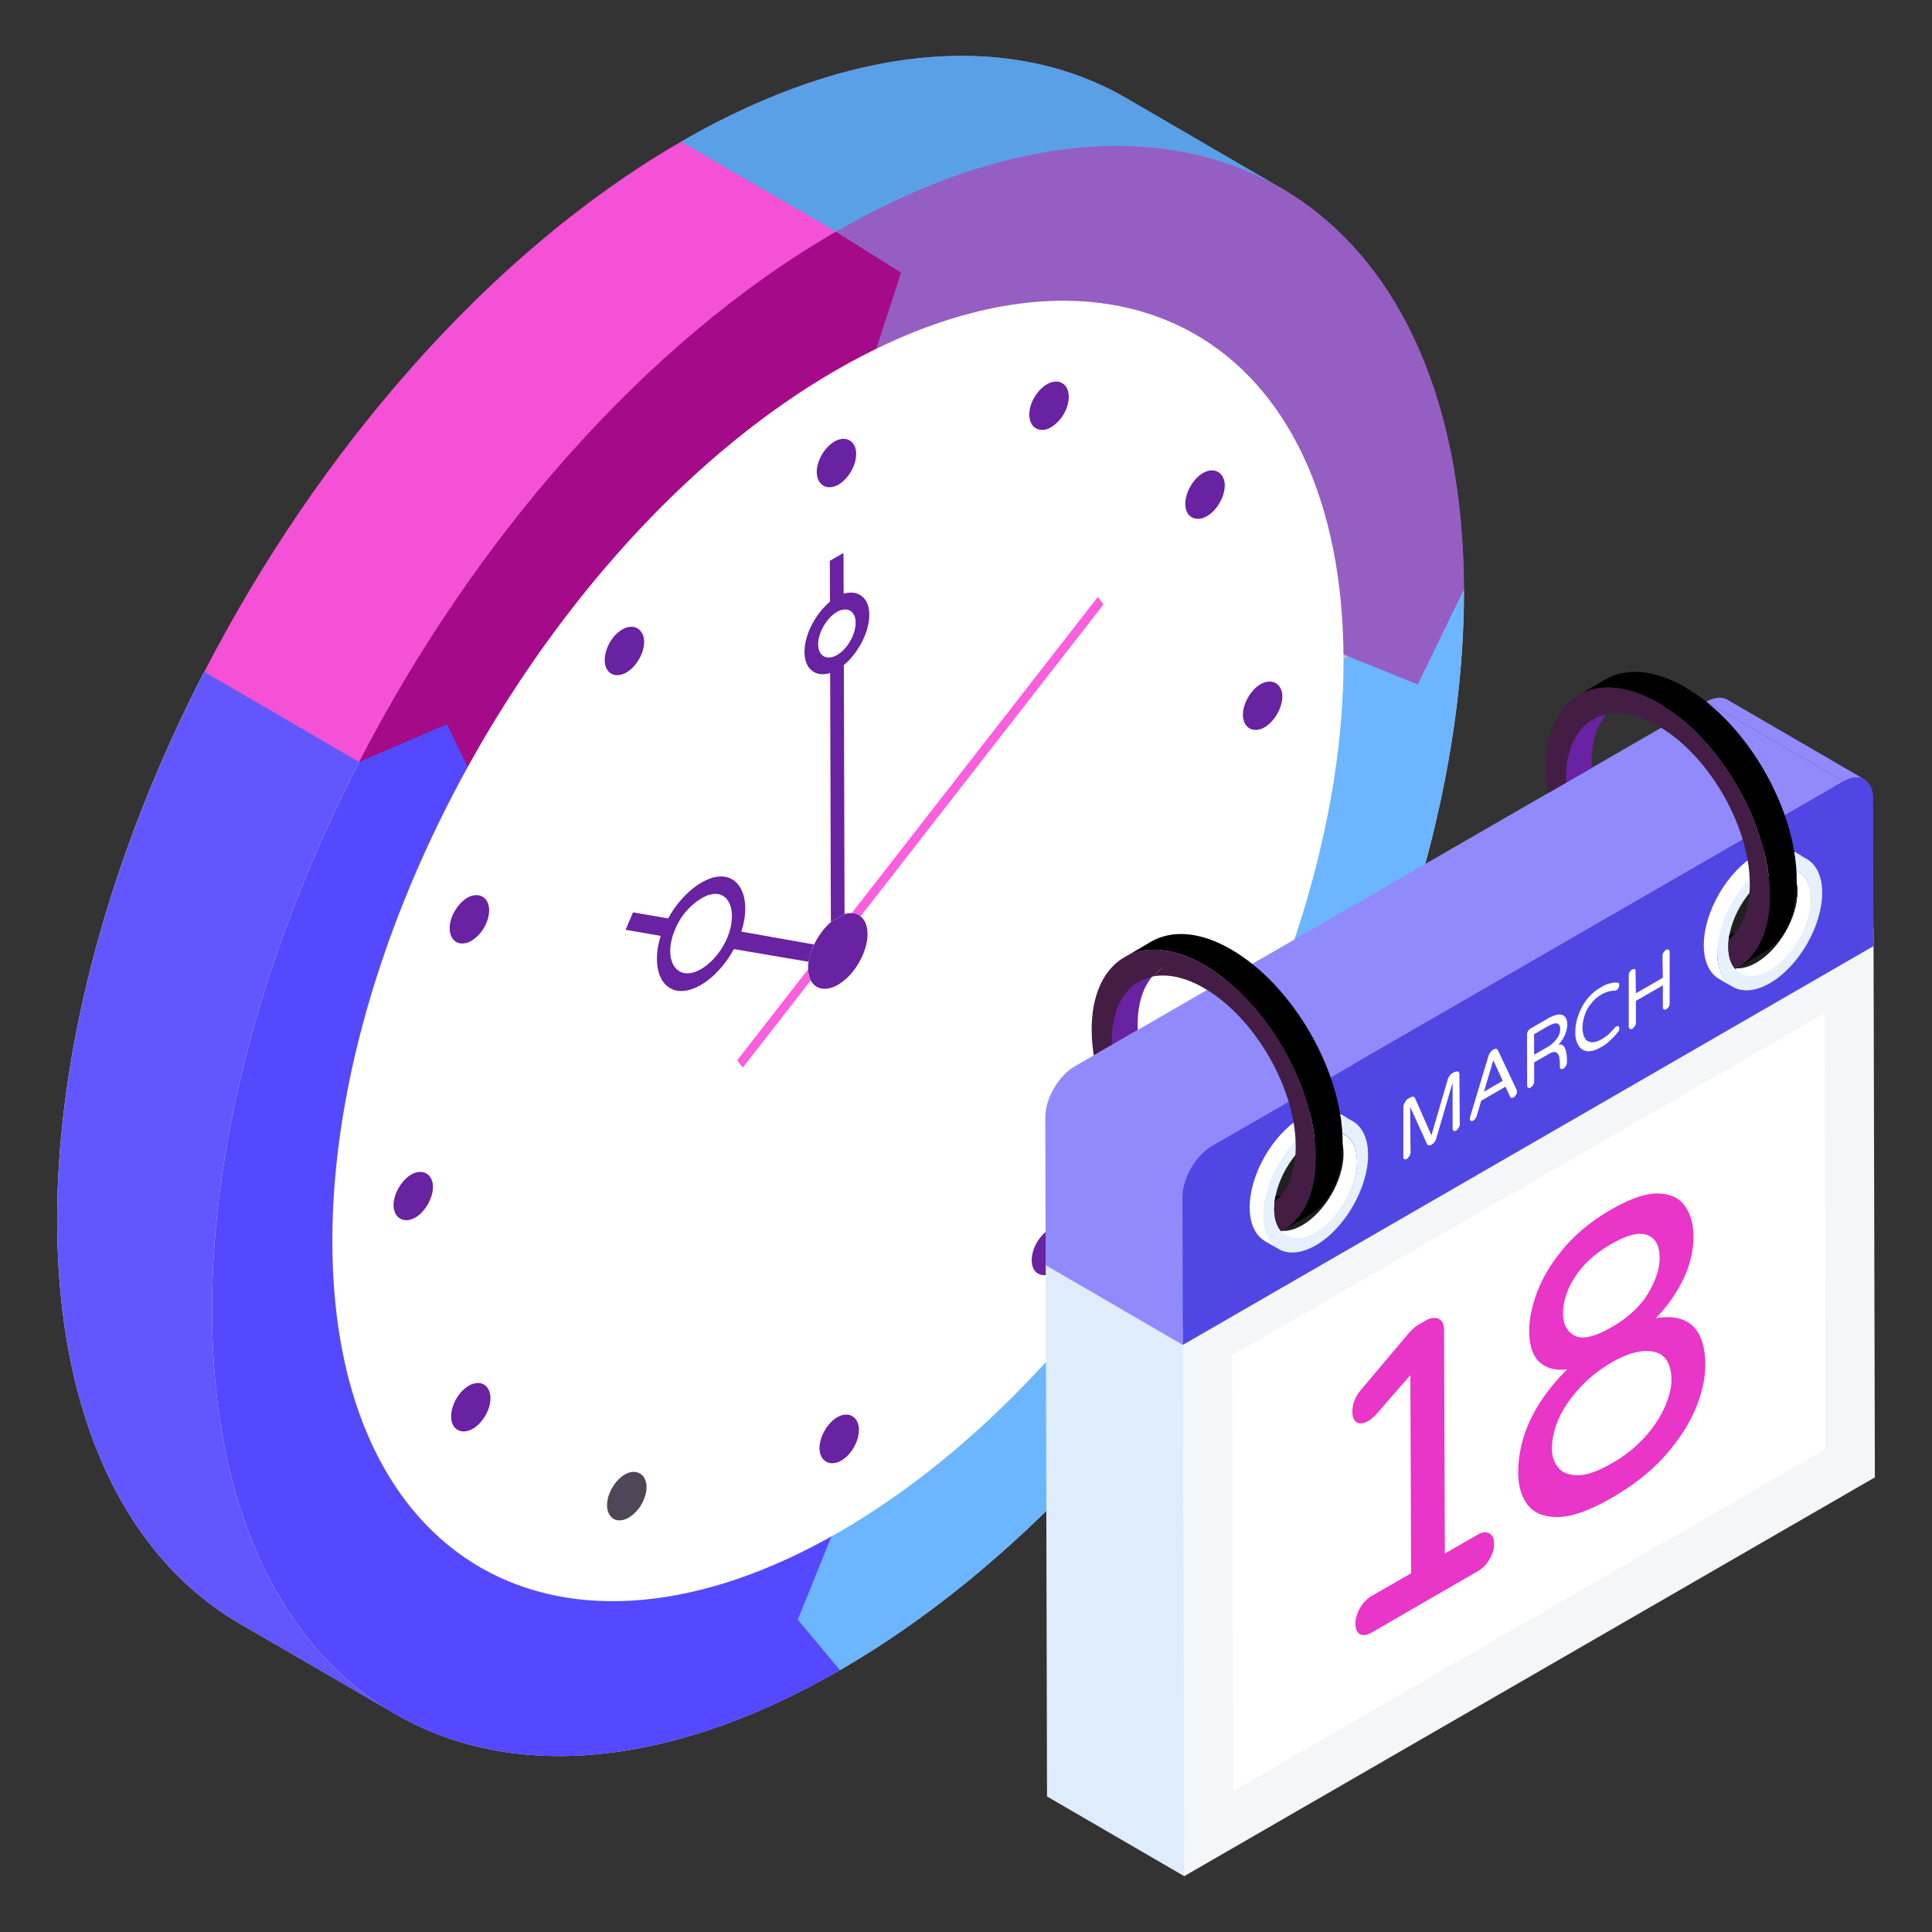 <svg xmlns="http://www.w3.org/2000/svg" viewBox="0 0 51 51" id="AppointmentReminder"><rect x="0" y="0" width="51" height="51" fill="#333333" stroke="none"/><path fill="#f4f6f8" d="M22.171 44.087c-4.675 2.702-8.91 2.908-11.921 1.047l-3.918-2.272c-2.964-1.72-4.806-5.385-4.824-10.593-.01-4.685 1.449-9.818 3.88-14.53l4.095 2.375 4.544 1.019c-1.832 3.32-2.945 7.003-2.936 10.341 0 2.272.533 4.095 1.459 5.414 1.627.14 3.506-.328 5.516-1.487l4.086 2.375.019 6.311z" class="color4878fe svgShape"></path><path fill="#d9dbdd" d="M38.646 15.56c.028 10.491-7.35 23.263-16.475 28.527l-.019-6.311-4.086-2.375c6.097-3.516 11.015-12.043 10.996-19.037l4.086 2.375 5.498-3.179z" class="colord9dddd svgShape"></path><path fill="#9e70c4" d="m38.646 15.56-5.498 3.18-4.086-2.376c-.01-2.272-.533-4.104-1.45-5.423-1.626-.14-3.515.328-5.525 1.487l-.019-6.311-4.095-2.375c4.59-2.655 8.751-2.899 11.762-1.15l3.88 2.263c.075.037.14.074.206.112 2.964 1.73 4.806 5.385 4.825 10.593z" class="color70c470 svgShape"></path><path fill="#bbc0c6" d="m22.172 44.09-4.088-2.376-.018-6.313 4.088 2.376z" class="colorbbbec6 svgShape"></path><path fill="#eaecef" d="M22.154 37.777 18.066 35.4c6.092-3.518 11.013-12.043 10.993-19.04l4.088 2.375c.02 6.998-4.9 15.523-10.993 19.04z" class="coloreaefef svgShape"></path><path fill="#5449fe" d="m9.48 20.111 2.319-.997 2.224 2.016c-1.827 3.324-2.94 7.005-2.931 10.34.02 6.997 4.972 9.822 11.062 6.307l.018 6.313c-9.121 5.267-16.545 1.036-16.575-9.448-.013-4.678 1.451-9.814 3.884-14.53z" class="color497bfe svgShape"></path><path fill="#6cb5ff" d="M38.642 15.564c.03 10.484-7.346 23.258-16.47 28.526l-1.113-1.335 1.06-2.62c6.093-3.518 11.048-14.401 11.028-21.399l5.495-3.172z" class="colorffd06c svgShape"></path><path fill="#bbc0c6" d="m33.147 18.736-4.088-2.376 5.494-3.172 4.089 2.376z" class="colorbbbec6 svgShape"></path><path fill="#6d63ff" d="m14.31 38.544-4.089-2.376c2.005 1.165 4.781 1.002 7.845-.767l4.088 2.376c-3.064 1.768-5.84 1.932-7.844.767z" class="color638dff svgShape"></path><path fill="#99b8d8" d="m25.841 9.286 4.089 2.376c1.98 1.15 3.207 3.597 3.217 7.074L29.06 16.36c-.01-3.477-1.238-5.923-3.218-7.074z" class="color9bd899 svgShape"></path><path fill="#955ec3" d="M22.064 6.117C31.19.849 38.612 5.079 38.642 15.564l-1.217 2.505-2.182-.885c-.02-6.998-7.068-8.27-13.16-4.753l-.019-6.314z" class="color5ec363 svgShape"></path><path fill="#99b8d8" d="m22.082 12.431-4.088-2.376-.018-6.314 4.088 2.376z" class="color9bd899 svgShape"></path><path fill="#5aa0e7" d="m29.733 2.59 4.088 2.376c-3.004-1.746-7.165-1.5-11.757 1.15l-4.088-2.375c4.591-2.65 8.752-2.897 11.757-1.15z" class="color78e75a svgShape"></path><path fill="#6257fe" d="M10.418 45.24 6.33 42.864c-2.966-1.724-4.806-5.39-4.82-10.598-.014-4.678 1.45-9.814 3.882-14.53l4.089 2.375c-2.433 4.717-3.897 9.853-3.884 14.53.015 5.21 1.855 8.875 4.821 10.599z" class="color57b3fe svgShape"></path><path fill="#a50b89" d="m22.064 6.117 1.722 1.08-1.704 5.234c-3.185 1.839-7.046 5.59-9.054 9.237l-1.23-2.554-2.317.997c.184-7.383 4.63-12.641 12.583-13.994z" class="colordf3260 svgShape"></path><path fill="#f451d6" d="m9.48 20.111-4.088-2.376c3.02-5.857 7.534-11.078 12.584-13.994l4.088 2.376c-5.05 2.916-9.563 8.137-12.583 13.994z" class="colorf45170 svgShape"></path><path fill="#ffffff" d="M22.074 9.77c7.374-4.257 13.368-.841 13.392 7.627.024 8.468-5.931 18.783-13.305 23.04-7.37 4.255-13.364.84-13.388-7.629s5.931-18.783 13.3-23.038z" class="colorffffff svgShape"></path><path fill="#fa5fde" d="m28.983 15.753.146.203-6.412 8.233a.394.394 0 0 0-.232-.086l6.498-8.35z" class="colorfa5f7f svgShape"></path><path fill="#6822a2" d="M22.283 24.134a.572.572 0 0 1 .202-.03.396.396 0 0 1 .233.086c.113.09.181.25.182.464.001.49-.352 1.094-.778 1.34-.315.182-.594.125-.72-.115a.678.678 0 0 1-.069-.294c-.003-.101-.002-.095.013-.196.059-.393.308-.818.61-1.067l.327-.188z" class="color4c5c75 svgShape"></path><path fill="#6822a2" d="M22.27 15.673c.38-.113.676.1.678.552 0 .46-.293 1.015-.673 1.332l.019 6.57-.34.194-.021.015-.019-6.57c-.374.118-.676-.093-.677-.553-.002-.467.291-1.006.672-1.332l-.003-1.077.36-.208.004 1.077zm-.173 1.618c.268-.155.492-.542.49-.858 0-.301-.225-.436-.494-.28-.269.155-.497.55-.496.852 0 .317.23.441.5.286" class="color4c5c75 svgShape"></path><path fill="#fa5fde" d="m19.46 27.99 1.873-2.406a.69.69 0 0 0 .069.295l-1.796 2.306-.146-.195z" class="colorfa5f7f svgShape"></path><path fill="#6822a2" d="m19.57 24.592 1.918.34a1.67 1.67 0 0 0-.142.457l-1.973-.336c-.222.407-.543.758-.87.946-.87.503-1.391-.235-1.062-1.295l-.926-.16.195-.46.927.16c.228-.414.554-.757.882-.947.877-.506 1.385.26 1.05 1.295zm-.375.17c.317-.762.01-1.447-.68-1.048a1.73 1.73 0 0 0-.687.803c-.35.8.018 1.446.68 1.064.266-.154.53-.454.687-.819m2.776 13.864c-.201 0-.337-.161-.338-.4 0-.299.21-.664.47-.815.3-.173.569-.009.57.333 0 .305-.203.66-.464.811a.477.477 0 0 1-.238.07zm5.593-4.965a.311.311 0 0 1-.255-.125c-.143-.206-.071-.597.158-.875a.844.844 0 0 1 .235-.208.489.489 0 0 1 .24-.071c.105 0 .197.045.259.127.141.203.07.594-.158.874a.87.87 0 0 1-.235.205.497.497 0 0 1-.244.073z" class="color4c5c75 svgShape"></path><path fill="#ffffff" d="M32.303 25.454c.306.51-.559 1.514-.91.98-.087-.134-.09-.345-.008-.566.086-.215.239-.401.409-.5a.481.481 0 0 1 .266-.07" class="colorffffff svgShape"></path><path fill="#6822a2" d="M33.146 19.268c-.2 0-.335-.161-.336-.402 0-.295.208-.655.464-.803a.479.479 0 0 1 .239-.071c.2 0 .337.158.337.392.001.3-.21.665-.47.815a.47.47 0 0 1-.234.07z" class="color4c5c75 svgShape"></path><path fill="#4f4657" d="M16.093 39.991c-.193-.303.05-.864.402-1.068.38-.22.719.112.507.643a.988.988 0 0 1-.404.495c-.185.106-.392.109-.505-.07z" class="color464957 svgShape"></path><path fill="#6822a2" d="M27.513 11.348a.34.34 0 0 1-.038-.002.303.303 0 0 1-.236-.143c-.086-.134-.09-.344-.009-.56.086-.216.238-.401.409-.5a.48.48 0 0 1 .266-.07c.103.009.189.062.243.149.085.135.086.342.005.556a1.024 1.024 0 0 1-.408.501.465.465 0 0 1-.232.07zM10.727 32.21c-.201 0-.337-.16-.338-.4 0-.294.21-.656.47-.806a.465.465 0 0 1 .232-.068c.201 0 .337.158.338.393 0 .384-.345.881-.702.881zm1.453-7.305a.3.3 0 0 1-.24-.14c-.089-.136-.092-.348-.009-.565.087-.217.24-.404.408-.502a.465.465 0 0 1 .27-.067.304.304 0 0 1 .237.145c.085.134.088.34.008.552a1.019 1.019 0 0 1-.41.507.48.48 0 0 1-.264.07zm4.114-7.083a.304.304 0 0 1-.258-.132c-.139-.2-.072-.58.153-.865a.906.906 0 0 1 .238-.209.49.49 0 0 1 .24-.071c.109 0 .201.049.26.138.145.192.078.571-.155.858a.85.85 0 0 1-.236.21.492.492 0 0 1-.242.071zm15.325-4.127a.311.311 0 0 1-.255-.125c-.255-.385.191-1.153.63-1.153.107 0 .199.048.258.133.26.345-.169 1.145-.633 1.145zM12.241 37.786a.316.316 0 0 1-.258-.127c-.142-.205-.072-.587.157-.873a.877.877 0 0 1 .235-.206.49.49 0 0 1 .241-.072.3.3 0 0 1 .255.131c.144.202.077.583-.154.867-.115.146-.29.28-.476.28zm9.657-24.924c-.201 0-.337-.161-.338-.4-.001-.3.206-.654.47-.807a.479.479 0 0 1 .238-.071c.165 0 .33.122.332.396 0 .305-.203.66-.464.811a.477.477 0 0 1-.238.07z" class="color4c5c75 svgShape"></path><path fill="#918afd" d="m45.598 18.47 3.62 2.104c-.142-.083-.338-.07-.556.054l-3.62-2.104c.217-.125.413-.137.556-.054z" class="colorb28afd svgShape"></path><path fill="#deecfb" d="m31.26 49.526-3.621-2.104-.036-14.5 3.62 2.104c2.073 5.012 4.095 10.02.037 14.5z" class="colordedffb svgShape"></path><path fill="#f4f6f8" d="M31.224 35.026 49.456 24.5l.036 14.499L31.26 49.526z" class="colorf3f1fc svgShape"></path><path fill="#ffffff" d="m32.525 35.775 15.637-9.027.028 11.502-15.636 9.027z" class="colorffffff svgShape"></path><path fill="#918afd" d="m31.224 35.502-3.621-2.105-.01-3.9 3.621 2.104zM31.993 30.253l-3.621-2.105 16.669-9.624 3.621 2.104zM31.214 31.601l-3.621-2.104c-.002-.496.347-1.1.779-1.349l3.62 2.105c-.43.249-.78.853-.778 1.348z" class="colorb28afd svgShape"></path><path fill="#5046e4" d="M48.662 20.628c.432-.249.783-.049.784.447l.01 3.9-18.232 10.527-.01-3.9c-.001-.496.347-1.1.779-1.35l16.67-9.624z" class="color7e5af2 svgShape"></path><path fill="#211f21" d="M35.616 30.498c.002.75-.525 1.662-1.176 2.039-.464.267-.865.193-1.06-.141a1.055 1.055 0 0 1-.126-.534c0-.171.027-.35.077-.53.154-.557.526-1.115.975-1.428a1.52 1.52 0 0 1 .126-.081c.374-.216.707-.208.925-.02.16.137.258.376.259.695z" class="color21201f svgShape"></path><path fill="#ffffff" d="m35.148 29.754.355.206c.197.115.319.357.32.701.002.693-.487 1.54-1.09 1.888l-.356-.206c.603-.349 1.092-1.195 1.09-1.888 0-.345-.123-.587-.32-.701zm-1.193 2.87-.356-.206c.2.116.475.1.778-.075l.356.206c-.304.175-.58.191-.778.076zm1.399-3.234.355.207c-.251-.147-.6-.126-.984.095l-.356-.206c.384-.222.733-.242.985-.096z" class="colorffffff svgShape"></path><path fill="#ffffff" d="m33.75 32.97-.357-.207c-.248-.144-.403-.451-.404-.887-.002-.877.617-1.95 1.38-2.39l.356.206c-.764.441-1.302 1.477-1.3 2.354.002.436.075.78.324.924z" class="colorffffff svgShape"></path><path fill="#e7f1fc" d="M34.725 29.692c.763-.44 1.386-.085 1.389.792.002.877-.617 1.95-1.38 2.39-.764.441-1.387.086-1.39-.791-.002-.878.617-1.95 1.38-2.39zm.008 2.848c.603-.348 1.092-1.195 1.09-1.888-.002-.693-.494-.974-1.097-.625-.603.348-1.092 1.195-1.09 1.888.001.693.494.973 1.097.625" class="colore9e7fc svgShape"></path><g fill="#6822a2" class="color4c5c75 svgShape"><path d="m34.205 31.415-.56.326.002-.019c.006-.048.013-.097.023-.146.197-.014.377-.069.535-.16z" fill="#010001" class="color000000 svgShape"></path><path d="M35.442 30.165c0 .935-.329 1.585-.86 1.894l-.713.417c.53-.31.86-.966.865-1.894.007-1.875-1.32-4.167-2.948-5.108-.821-.474-1.566-.518-2.103-.202l.707-.417c.543-.31 1.288-.272 2.11.208 1.628.941 2.948 3.227 2.942 5.102z" fill="#010001" class="color000000 svgShape"></path></g><path fill="#6822a2" d="M30.419 25.773c-.841.15-1.124.976-1.098 1.827l.711-.41c-.016-.5.063-1.029.387-1.417z" class="color4c5c75 svgShape"></path><path fill="#431d43" d="M34.733 30.58c-.003.96-.353 1.627-.914 1.923-.115-.133-.183-.332-.184-.588 0-.063.004-.128.012-.193.307-.25.506-.67.548-1.23.005-.07.008-.144.008-.219.005-1.538-1.08-3.417-2.42-4.19-.49-.284-.949-.379-1.332-.31.092-.11.199-.202.317-.271-.681.4-.713.406-.826.491-.438.329-.593.928-.593 1.478 0 .037 0 .074.002.112l-.478.276a4.476 4.476 0 0 1-.055-.694c.006-1.875 1.337-2.633 2.967-1.692 1.478.854 2.703 2.814 2.916 4.569.022.182.033.361.032.537z" class="color1d2943 svgShape"></path><path fill="#431d43" d="M30.769 25.502c-1.332.717-.527.308-.318.271a1.2 1.2 0 0 1 .318-.271z" class="color1d2943 svgShape"></path><path fill="#211f21" d="M47.602 23.578c.003.75-.524 1.662-1.176 2.038-.463.268-.864.193-1.059-.14a1.055 1.055 0 0 1-.126-.535c0-.17.027-.35.077-.53.154-.557.526-1.115.975-1.428a1.52 1.52 0 0 1 .126-.08c.373-.217.707-.21.924-.021.162.138.259.376.26.696z" class="color21201f svgShape"></path><path fill="#ffffff" d="m47.135 22.824.355.206c.197.115.319.357.32.701.002.693-.487 1.54-1.09 1.888l-.356-.206c.603-.349 1.092-1.195 1.09-1.888-.001-.345-.123-.587-.32-.701zm-1.193 2.87-.356-.206c.199.116.474.1.778-.075l.356.206c-.304.175-.58.191-.778.076z" class="colorffffff svgShape"></path><path fill="#ffffff" d="m47.135 22.833.355.207c.197.114.319.356.32.7.002.694-.487 1.54-1.09 1.889l-.356-.207c.603-.348 1.092-1.195 1.09-1.888-.001-.344-.123-.587-.32-.7zm-1.193 2.871-.356-.206c.199.115.474.1.778-.076l.356.207c-.304.175-.58.19-.778.075zm1.399-3.235.355.207c-.252-.146-.6-.126-.985.096l-.355-.207c.384-.222.733-.242.985-.096z" class="colorffffff svgShape"></path><path fill="#ffffff" d="m45.736 26.05-.356-.207c-.248-.145-.403-.452-.404-.888-.003-.877.616-1.95 1.38-2.39l.355.207c-.568.585-1.299 1.574-1.38 2.39.002.436.156.743.405.887z" class="colorffffff svgShape"></path><path fill="#e7f1fc" d="M46.711 22.772c.764-.44 1.387-.086 1.39.791.002.878-.617 1.95-1.38 2.39-.764.441-1.387.086-1.39-.791-.002-.877.617-1.95 1.38-2.39zm.009 2.847c.603-.348 1.092-1.195 1.09-1.888-.002-.693-.494-.973-1.098-.625-.602.348-1.092 1.195-1.09 1.888.002.693.495.973 1.098.625" class="colore9e7fc svgShape"></path><g fill="#6822a2" class="color4c5c75 svgShape"><path d="m46.192 24.495-.56.325.002-.018c.005-.049.013-.097.023-.146.197-.015.377-.07.535-.161z" fill="#010001" class="color000000 svgShape"></path><path d="M47.429 23.245c0 .934-.329 1.584-.86 1.894l-.713.417c.53-.31.859-.966.865-1.895.007-1.875-1.32-4.167-2.948-5.108-.821-.474-1.566-.518-2.103-.202l.707-.417c.543-.31 1.288-.271 2.11.209 1.628.94 2.948 3.226 2.942 5.102z" fill="#010001" class="color000000 svgShape"></path></g><path fill="#6822a2" d="M42.015 20.137c.001-.555.145-.99.39-1.285-.826.149-1.124.97-1.097 1.828l.711-.41c-.001-.04-.004-.095-.004-.133z" class="color4c5c75 svgShape"></path><path fill="#431d43" d="M46.72 23.659c-.003.96-.353 1.627-.914 1.923-.115-.132-.183-.332-.184-.588 0-.063.004-.127.012-.192.307-.251.506-.67.547-1.23.006-.07.009-.144.009-.22.004-1.537-1.08-3.417-2.42-4.19-.49-.283-.949-.378-1.332-.31.092-.11.198-.201.317-.27-.624.413-.86.386-1.153.859-.217.375-.277.792-.264 1.222l-.478.275a4.475 4.475 0 0 1-.055-.694c.005-1.874 1.337-2.633 2.967-1.691 1.478.853 2.702 2.814 2.915 4.568.022.182.034.362.033.538z" class="color1d2943 svgShape"></path><path fill="#431d43" d="M42.755 18.581c-1.145.722-.741.347-.317.271a1.2 1.2 0 0 1 .317-.27z" class="color1d2943 svgShape"></path><path fill="#ffffff" d="M38.535 29.68c0 .03-.01.06-.03.09-.02.03-.04.06-.06.07-.03.02-.05.02-.07.01s-.03-.03-.03-.06v-1.21l-.43 1.47c-.01.03-.02.06-.05.1a.27.27 0 0 1-.08.07c-.02.01-.05.02-.07.01-.03 0-.04-.01-.05-.04l-.44-.97.01 1.21c0 .02 0 .03-.02.05.01.01 0 .03-.01.04l-.03.03c-.01.02-.02.03-.04.04-.02.02-.04.02-.06.01-.02-.01-.03-.03-.03-.06v-1.31c0-.04.01-.08.04-.13.02-.04.05-.08.09-.1l.06-.03c.03-.02.05-.02.07-.02.03.01.04.02.05.04l.43.98.43-1.47c.01-.03.02-.07.05-.1.02-.03.04-.05.07-.07l.06-.03c.01-.01.03-.01.05-.01.02-.01.03-.01.05 0s.03.04.03.08l.01 1.31zm1.01-1.95a.077.077 0 0 0-.046-.042c-.019-.007-.043-.002-.071.014l-.02.012a.214.214 0 0 0-.07.068.358.358 0 0 0-.046.093l-.482 1.6a.185.185 0 0 0-.01.053c0 .03.009.05.026.06.017.011.04.009.066-.007a.179.179 0 0 0 .052-.048.237.237 0 0 0 .036-.069l.121-.408.64-.37.124.268a.05.05 0 0 0 .036.027.079.079 0 0 0 .052-.012.179.179 0 0 0 .066-.07.181.181 0 0 0 .026-.09.094.094 0 0 0-.01-.04l-.49-1.04zm-.372 1.088.246-.83.25.543-.496.287zm2.199-1.774c0-.135-.046-.219-.133-.252-.088-.032-.22.002-.394.103l-.444.256a.18.18 0 0 0-.066.07.184.184 0 0 0-.026.092l.004 1.341c0 .03.009.05.026.06.018.01.04.008.066-.006a.19.19 0 0 0 .066-.07.18.18 0 0 0 .028-.091l-.001-.501.388-.224c.086-.05.15-.064.192-.04.042.023.07.062.08.117a.95.95 0 0 1 .018.19v.067c0 .031.01.051.027.061.017.01.04.007.068-.01a.185.185 0 0 0 .066-.068.18.18 0 0 0 .026-.091v-.1c0-.1-.018-.194-.052-.277-.032-.08-.09-.111-.174-.094a.843.843 0 0 0 .17-.251.702.702 0 0 0 .065-.282zm-.875.799-.001-.542.329-.19c.131-.077.225-.108.28-.094.053.015.08.065.08.15a.43.43 0 0 1-.093.259.832.832 0 0 1-.256.221l-.339.196zm3.578-2.712v1.35c0 .03 0 .06-.02.09s-.04.05-.07.07c-.03.01-.05.02-.06.01-.02-.01-.03-.03-.03-.06v-.58l-.71.41V27c0 .03-.01.06-.03.09l-.03.03c-.01.02-.02.03-.04.04-.02.01-.04.01-.06 0-.02-.01-.03-.03-.03-.06v-1.35c0-.03.01-.06.02-.09.02-.03.04-.05.07-.07.01-.01.02-.01.03 0 .02-.01.03-.02.04-.01.01.01.02.03.02.06l.01.58.71-.41-.01-.58c0-.03.01-.06.03-.09.02-.03.04-.05.07-.07.02-.01.04-.01.06 0 .02.01.03.03.03.06zm-2.24 1.66c-.04.12-.06.23-.06.34s.02.2.06.27c.04.07.09.1.17.11s.17-.02.28-.08c.07-.04.13-.09.18-.13.05-.05.11-.11.16-.17.01-.02.03-.03.04-.03.02-.02.04-.02.06-.01.01.01.02.02.02.05 0 .04-.01.08-.04.11-.07.09-.14.16-.21.22a.81.81 0 0 1-.23.17c-.13.08-.24.11-.35.11a.305.305 0 0 1-.24-.14.653.653 0 0 1-.09-.37c0-.16.03-.32.09-.47.06-.16.14-.3.24-.42.1-.12.22-.22.35-.29.08-.05.16-.09.23-.1.07-.02.14-.03.2-.02.03 0 .05.02.05.06 0 .03-.01.05-.02.08a.17.17 0 0 1-.06.06c-.02.01-.03.01-.04.01-.06 0-.11.01-.16.02a.882.882 0 0 0-.46.32c-.08.09-.14.2-.17.3z" class="colorffffff svgShape"></path><path fill="#e935c8" d="M39.44 40.75c0 .14-.04.28-.12.41-.08.14-.18.24-.3.31L36.2 43.1c-.12.07-.22.08-.3.04-.08-.05-.12-.14-.12-.28 0-.13.04-.27.12-.41.08-.14.18-.24.29-.31l1.06-.61-.02-5.23-.88 1.01a.95.95 0 0 1-.23.2c-.12.07-.22.08-.3.04-.08-.05-.12-.14-.12-.29 0-.2.08-.41.25-.6l1.24-1.47c.09-.1.18-.18.27-.23l.19-.11c.13-.07.25-.08.34-.03.09.05.13.15.13.3l.02 5.89.87-.5c.12-.07.22-.08.31-.03.08.05.12.14.12.27zm5.575-4.72c-.002-.956-.443-1.37-1.306-1.235.276-.28.51-.605.692-.96.2-.39.303-.798.302-1.211-.001-.305-.074-.57-.222-.783-.146-.214-.383-.327-.708-.336-.323-.008-.742.136-1.242.424-.502.29-.921.63-1.243 1.01-.324.384-.56.77-.704 1.151-.144.381-.217.732-.216 1.036 0 .414.105.702.307.86.183.144.418.198.695.16-.86.86-1.295 1.777-1.293 2.734.001.348.086.632.253.849.168.216.438.322.805.317.367-.007.843-.178 1.417-.51.573-.33 1.05-.71 1.414-1.124.365-.418.634-.836.8-1.244.166-.409.25-.791.25-1.139zm-3.38 2.913c-.235-.003-.407-.076-.51-.213a.767.767 0 0 1-.158-.47c0-.433.152-.864.451-1.277.304-.42.681-.762 1.124-1.017.44-.255.82-.35 1.124-.28.3.065.455.32.457.753 0 .174-.052.393-.154.649a2.95 2.95 0 0 1-.508.8 3.43 3.43 0 0 1-.911.738c-.373.216-.68.322-.915.317zm1.85-6.341c.216.082.324.285.325.6.001.282-.101.599-.302.937-.204.342-.53.644-.968.897-.441.254-.768.33-.973.223-.202-.105-.306-.303-.307-.585 0-.317.106-.644.32-.972.215-.33.534-.621.953-.863.417-.24.737-.32.953-.237z" class="colore93565 svgShape"></path></svg>